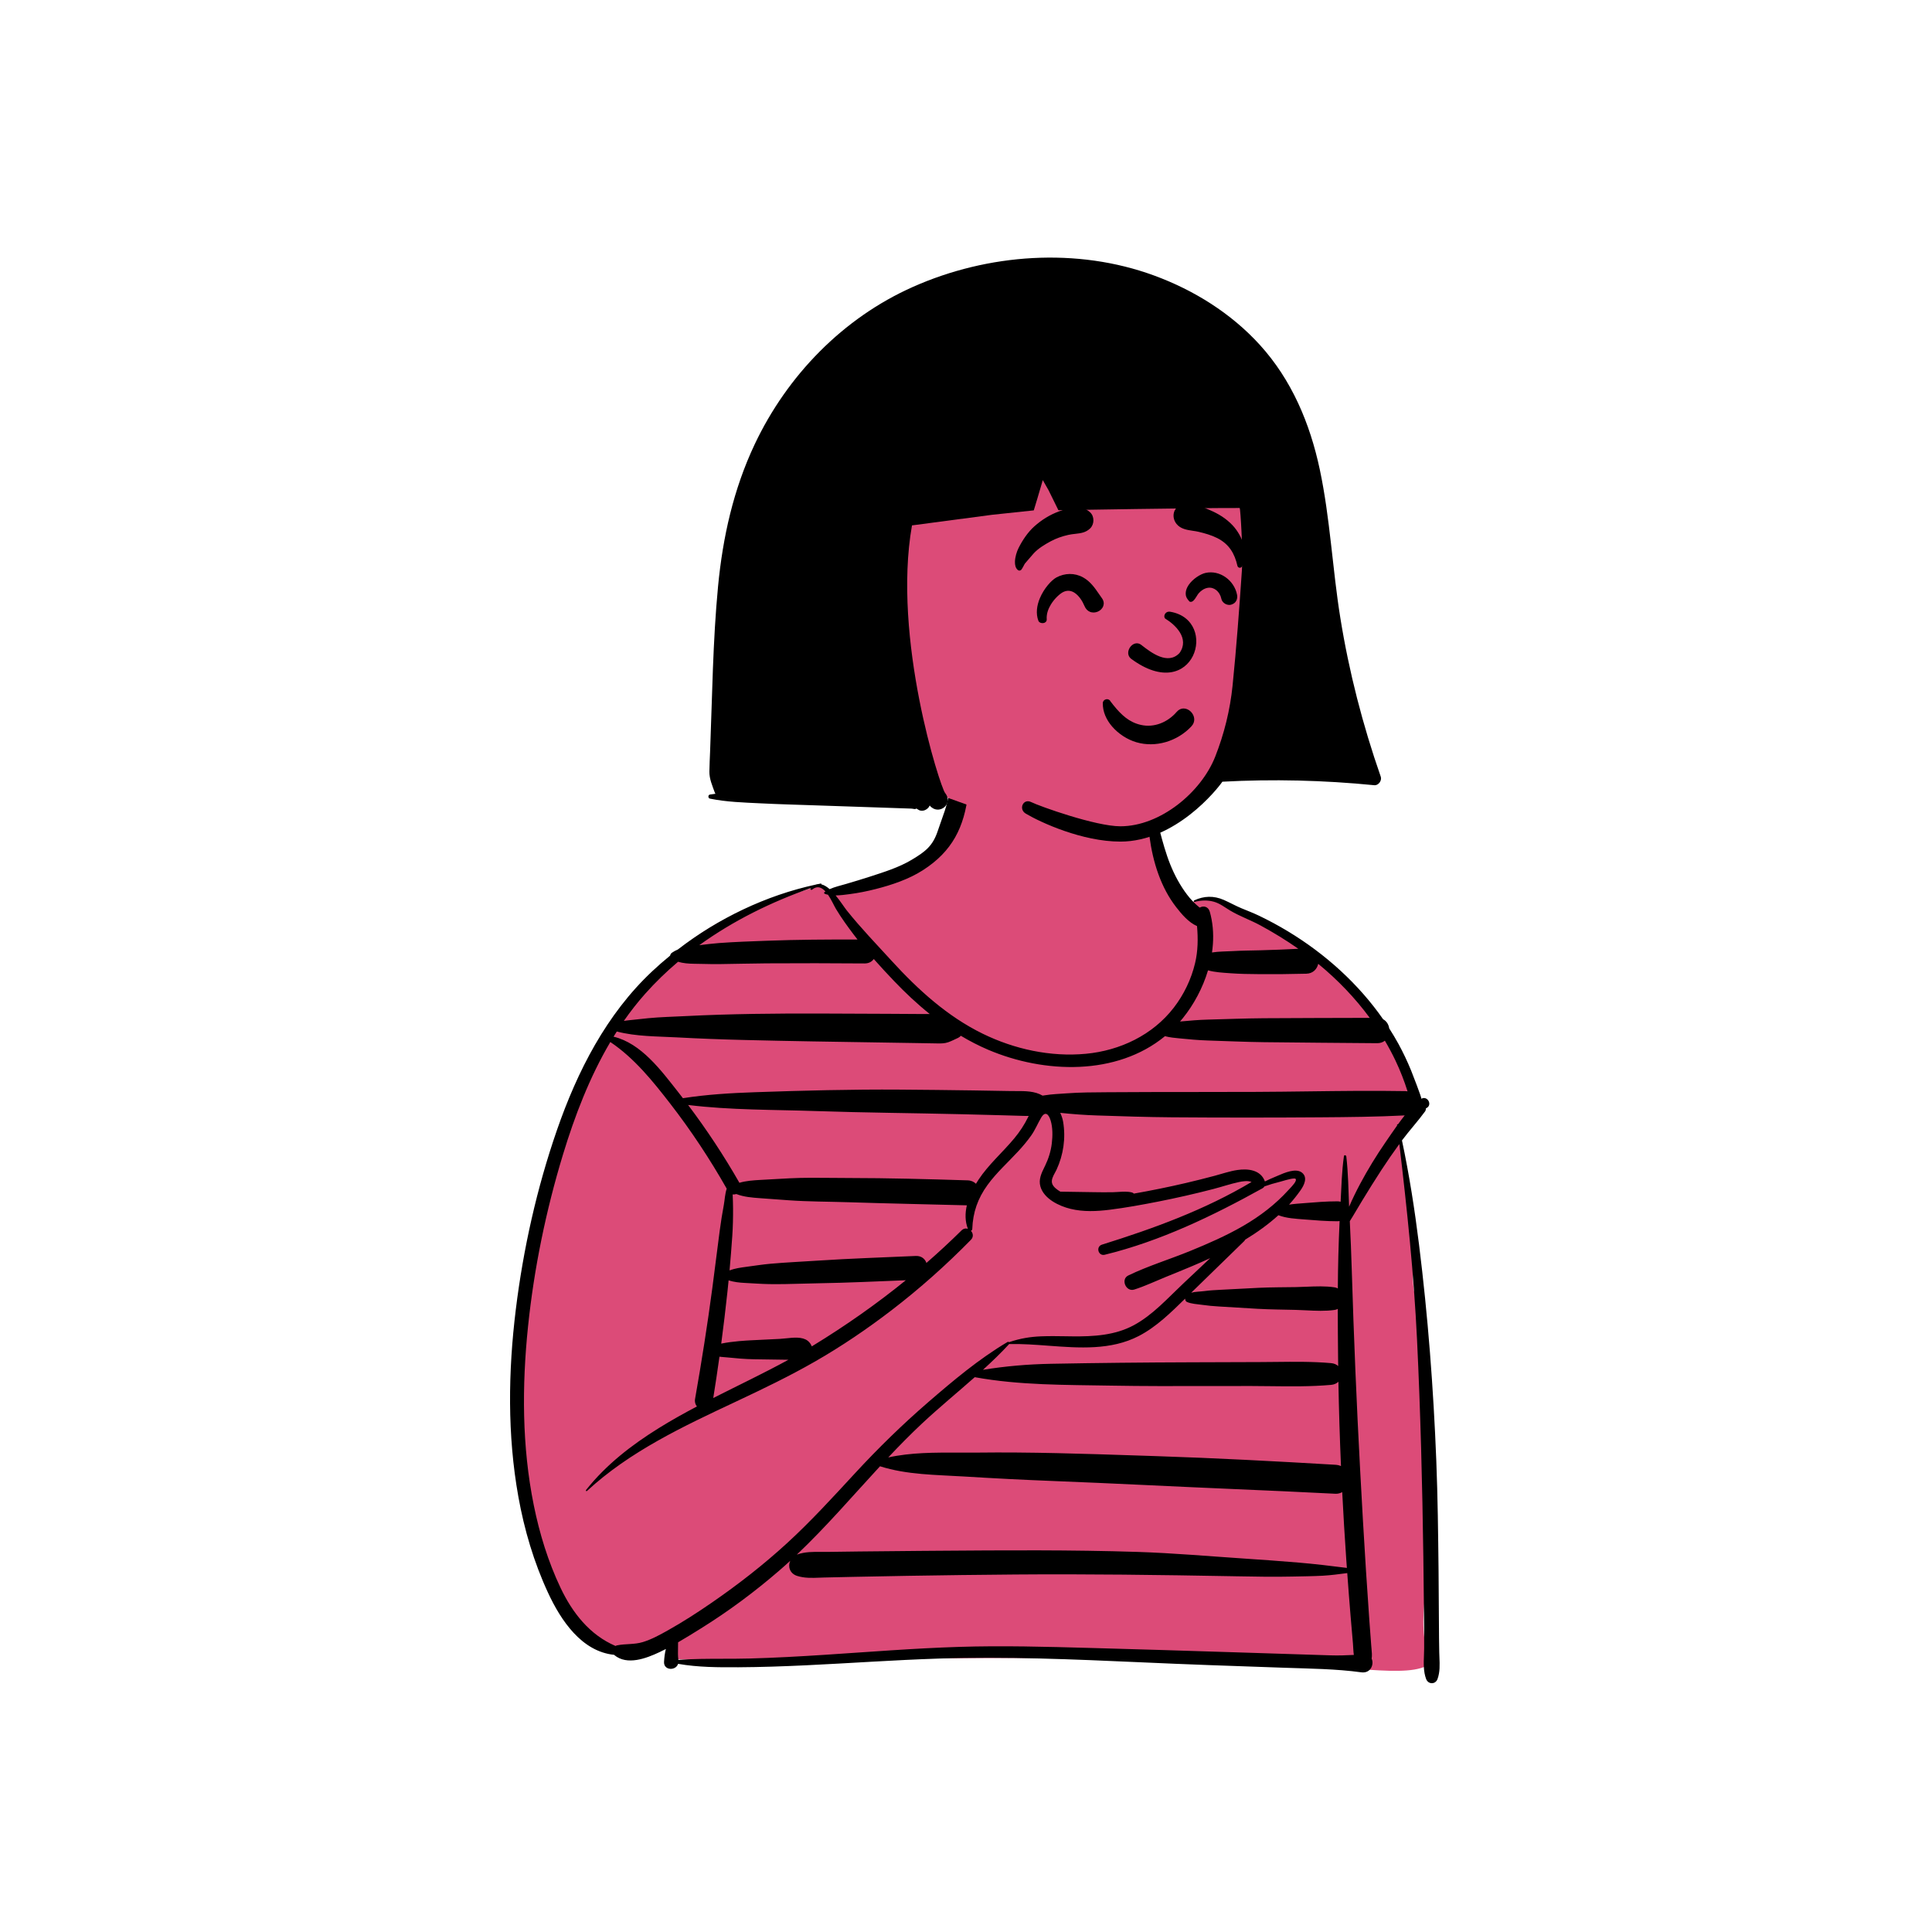<?xml version="1.0" standalone="no"?>
<svg viewBox="-350 -150 1500 1500" xmlns="http://www.w3.org/2000/svg" style="width: 585px; height: 585px; justify-content: center; align-self: center; transform: scale(1, 1);"><g transform="rotate(0 406.862 603.416)"><g transform="translate(0 459)"><path d="M700.283 450.342C693.597 429.797 701.561 406.067 696.356 383.919C694.572 375.159 691.181 342.612 687.777 323.581C685.873 312.935 697.266 309.629 699.016 305.38C711.338 267.21 621.451 177.413 615.964 174.105C607.742 169.353 600.467 165.263 592.433 160.408C568.997 152.176 540.894 129.274 519.647 143.984C482.835 89.186 497.398 21.671 477.423 13.647C457.448 5.622 398.46 -10.596 364.736 10.114C344.522 25.07 346.012 50.817 336.789 72.05C331.375 82.045 328.716 96.524 322.413 103.043C301 125.192 274.298 129.011 244.445 132.771C242.172 133.057 239.78 126.873 237.57 127.637C187.214 145.041 128.62 150.119 71.592 247.574C63.538 261.511 41.811 283.872 49.076 299.978C1.208 411.288 -45.892 661.824 85.453 724.304C89.651 726.989 118.133 712.589 122.774 712.722C130.51 712.945 115.687 731.728 122.774 728.381C174.803 732.329 461.09 722.145 570.828 732.329C646.292 731.764 694.088 744.995 711.513 731.764C704.547 714.931 704.87 696.899 707.072 679.102C723.109 667.168 703.284 583.066 704.962 558.439C719.974 540.443 708.021 472.95 700.283 450.342Z" transform="translate(49.421 -49.418)" fill="#DC4B78" stroke="none"></path><path d="M721.569 677.844C721.805 683.517 722.041 689.202 720.089 694.574C718.496 698.956 712.852 698.88 711.238 694.574C709.072 688.797 709.322 682.315 709.565 676.032C709.633 674.284 709.699 672.552 709.714 670.854C709.781 662.696 709.694 654.544 709.607 646.386C709.44 630.721 709.294 615.055 709.077 599.39C708.301 543.319 706.874 487.219 704.185 431.205C701.743 380.348 696.424 329.764 690.44 279.231C685.62 285.817 681.007 292.542 676.535 299.372C671.357 307.281 666.402 315.296 661.477 323.364C659.022 327.389 656.645 331.458 654.221 335.501C653.493 336.714 652.74 337.913 651.985 339.11C652.619 351.741 653.121 364.385 653.506 377.025C655.082 428.881 657.225 480.725 660.024 532.53C661.432 558.585 662.879 584.643 664.561 610.682C665.391 623.532 666.266 636.381 667.172 649.225C667.636 655.813 668.131 662.398 668.655 668.981C668.711 669.694 668.778 670.397 668.843 671.09C669.101 673.82 669.343 676.388 668.934 678.774C670.991 683.227 668.197 690.374 660.904 689.38C641.07 686.676 621.095 686.541 601.1 685.836C581.53 685.145 561.96 684.456 542.39 683.765C524.804 683.145 507.202 682.37 489.591 681.596C437.343 679.297 385.018 676.996 332.801 678.706C298.32 679.835 263.903 682.319 229.445 683.944C212.078 684.762 194.697 685.364 177.31 685.46C161.749 685.546 145.862 685.508 130.477 682.803C128.68 688.389 119.189 688.007 119.562 681.276C119.741 678.035 120.128 674.577 120.986 671.274C119.362 672.108 117.731 672.922 116.087 673.696C105.717 678.576 90.949 684.217 81.03 676.049C80.939 675.973 80.863 675.888 80.782 675.807C55.502 673.214 39.407 648.954 29.519 627.658C18.508 603.946 11.048 578.682 6.44 552.974C-2.142 505.096 -1.46 455.946 4.457 407.796C10.261 360.559 20.816 313.38 36.409 268.389C52.238 222.721 74.849 178.321 110.535 144.944C114.966 140.8 119.552 136.796 124.278 132.938C124.421 132.071 124.919 131.234 125.67 130.707C127.129 129.682 128.662 128.871 130.247 128.21C161.685 103.958 198.759 86.155 237.365 77.795C238.008 77.563 238.652 77.435 239.299 77.389C239.943 77.256 240.585 77.114 241.229 76.985C241.633 76.905 241.842 77.326 241.681 77.597C243.873 78.12 246.05 79.501 248.137 81.332C252.137 79.521 256.818 78.498 260.761 77.325C266.955 75.483 273.17 73.655 279.312 71.651C290.396 68.034 301.83 64.534 311.891 58.508C322.608 52.09 328.215 47.753 332.086 36.11C336.111 23.997 339.172 17.861 341.195 5.251C342.512 -2.952 356.653 -0.966 355.679 7.212C352.598 33.081 343.578 51.858 320.471 66.661C309.551 73.656 296.373 78.078 283.876 81.256C277.192 82.956 270.507 84.315 263.667 85.193C260.361 85.617 256.528 86.176 252.793 86.21C256.463 90.625 259.557 95.526 261.49 97.94C272.398 111.561 284.602 124.228 296.372 137.102C316.789 159.436 339.52 180.128 366.921 193.54C391.556 205.598 419.612 211.729 447.028 209.162C473.527 206.68 498.927 194.637 515.345 173.323C523.175 163.158 528.874 151.293 531.85 138.811C534.125 129.275 534.223 119.633 533.367 110.001C526.818 107.234 521.164 100.442 517.183 95.311C511.191 87.587 506.779 79.032 503.436 69.864C499.949 60.304 497.773 50.407 496.424 40.339C495.773 35.487 495.492 30.643 495.288 25.754C495.255 24.984 495.212 24.198 495.169 23.402C494.963 19.645 494.746 15.666 495.578 12.102C495.749 11.368 496.823 11.246 497.18 11.892C499.083 15.341 499.837 19.522 500.873 23.307C502.065 27.661 503.331 31.995 504.501 36.352C506.834 45.043 509.216 53.79 512.578 62.15C515.897 70.405 520.28 78.595 525.703 85.67C528.314 89.075 531.316 92.315 534.651 95.023C534.918 95.24 535.196 95.44 535.472 95.643C538.256 94.051 542.091 94.682 543.288 98.889C543.85 100.866 544.307 102.866 544.684 104.881C544.684 104.884 544.685 104.887 544.685 104.89C546.246 113.253 546.244 121.915 544.995 130.5C550.174 129.663 555.563 129.748 560.745 129.447C568.026 129.023 575.314 128.99 582.605 128.796C592.422 128.536 602.236 128.161 612.043 127.642C602.578 121.01 592.683 114.969 582.558 109.467C574.901 105.309 566.55 102.405 559.08 97.95C554.886 95.45 551.236 92.454 546.435 91.098C541.535 89.714 536.528 89.928 531.64 91.202C530.98 91.374 530.515 90.376 531.164 90.071C538.756 86.508 546.387 86.315 554.116 89.68C558.866 91.749 563.336 94.325 568.156 96.296C572.684 98.145 577.228 99.911 581.641 102.029C612.182 116.692 640.137 137.277 662.518 162.777C667.985 169.006 673.114 175.544 677.862 182.346C680.568 183.792 682.143 186.495 682.58 189.411C685.08 193.316 687.467 197.294 689.697 201.357C693.393 208.093 696.671 215.043 699.586 222.151C700.397 224.13 708.055 243.784 707.523 244.09C712.134 241.429 716.299 248.588 711.687 251.214C711.48 251.332 711.276 251.436 711.073 251.535C711.078 252.41 710.872 253.276 710.379 253.952C704.819 261.565 698.383 268.555 692.724 276.117C692.644 276.225 692.566 276.335 692.486 276.442C698.169 303.143 702.357 330.165 705.731 357.249C712.673 412.958 716.926 468.907 719.134 524.993C720.251 553.363 720.579 581.773 720.893 610.161C721.048 624.194 721.143 638.226 721.19 652.259C721.214 659.438 721.291 666.612 721.431 673.79C721.457 675.137 721.513 676.49 721.569 677.844ZM244.883 83.146C244.647 83.306 244.392 83.449 244.166 83.62C243.652 84.006 243.733 84.704 244.339 84.938C245.145 85.253 245.992 85.491 246.864 85.679C249.512 89.52 251.581 94.268 253.026 96.674C257.177 103.588 261.95 110.174 266.806 116.604C267.782 117.895 268.777 119.172 269.776 120.446C246.261 120.39 222.758 120.51 199.257 121.399C186.884 121.868 174.469 122.261 162.122 123.189C157.045 123.571 151.971 124.212 146.91 124.846C173.25 105.806 202.872 91.267 233.559 80.473C233.517 80.52 233.474 80.555 233.432 80.602C232.756 81.352 233.765 82.324 234.526 81.696C238.518 78.395 241.983 79.944 244.883 83.146ZM130.444 137.714C121.417 145.348 112.886 153.6 104.96 162.503C98.997 169.2 93.481 176.266 88.36 183.624C89.367 183.463 90.393 183.32 91.463 183.206C96.692 182.649 101.92 182.052 107.154 181.54C116.804 180.596 126.564 180.395 136.248 179.899C171.139 178.11 206.184 177.819 241.12 177.911C258.693 177.958 276.266 178.03 293.839 178.127C302.595 178.174 311.353 178.229 320.11 178.288C321.786 178.299 323.471 178.287 325.157 178.275L325.834 178.271C316.014 170.38 306.789 161.721 298.136 152.645C292.81 147.059 287.528 141.383 282.403 135.573C280.926 137.633 278.533 139.051 275.216 139.022C249.899 138.802 224.574 138.809 199.257 138.947C186.875 139.014 174.501 139.405 162.122 139.532C158.13 139.573 154.133 139.485 150.137 139.397L150.135 139.397C147.696 139.344 145.257 139.29 142.821 139.266C138.608 139.223 134.427 138.893 130.444 137.714ZM541.902 144.383C547.393 145.907 553.06 146.16 558.865 146.598C566.485 147.175 574.087 147.272 581.727 147.321C593.908 147.399 606.092 147.315 618.269 146.979C623.5 146.835 626.556 143.334 627.463 139.324C627.589 139.426 627.719 139.526 627.845 139.63C642.666 151.841 656.095 165.807 667.475 181.266C640.069 181.352 612.66 181.37 585.254 181.554C570.765 181.652 556.265 182.247 541.78 182.62C534.674 182.802 527.672 183.391 520.596 184.063C520.456 184.077 520.308 184.089 520.165 184.102C520.915 183.237 521.659 182.36 522.386 181.458C530.844 170.977 537.801 158.063 541.902 144.383ZM508.481 195.489C470.964 226.305 414.969 224.622 371.313 206.071C363.936 202.936 356.834 199.262 349.98 195.167C349.402 195.848 348.694 196.425 347.823 196.815C345.327 197.932 342.811 199.281 340.23 200.18C337.443 201.151 334.828 201.159 331.903 201.114C326.667 201.034 321.431 200.933 316.196 200.846C306.49 200.684 296.784 200.529 287.078 200.381C252.106 199.85 217.148 199.311 182.183 198.452C164.593 198.02 147.061 197.364 129.492 196.415C114.25 195.591 97.793 195.79 82.875 191.856C82.024 193.185 81.186 194.523 80.36 195.869C101.892 201.008 117.404 222.239 130.489 238.823C131.745 240.415 132.973 242.028 134.213 243.633C152.68 240.754 171.317 239.647 190.025 238.996C227.626 237.685 265.159 236.724 302.784 236.982C321.742 237.112 340.7 237.317 359.656 237.598C369.3 237.741 378.944 237.903 388.589 238.085C390.006 238.111 391.443 238.108 392.891 238.105C400.017 238.088 407.352 238.071 413.461 241.641C414.09 241.553 414.714 241.465 415.327 241.366C420.811 240.472 426.414 240.292 431.951 239.88C442.59 239.089 453.177 239.087 463.843 239.01C485.96 238.852 508.076 238.84 530.192 238.827C546.616 238.818 563.04 238.808 579.466 238.74C592.876 238.684 606.289 238.513 619.703 238.342C644.832 238.022 669.964 237.702 695.083 238.137C695.693 238.148 696.263 238.214 696.811 238.309C694.252 230.155 691.136 222.18 687.459 214.463C684.938 209.172 682.176 204.012 679.207 198.979C677.693 200.2 675.697 200.96 673.202 200.937C643.886 200.676 614.569 200.507 585.254 200.145C570.763 199.966 556.265 199.289 541.78 198.837C534.348 198.604 527.02 197.921 519.624 197.178C516.332 196.848 512.209 196.509 508.481 195.489ZM103.099 665.901C96.398 667.95 89.746 667.061 83.032 668.465C82.619 668.551 82.238 668.711 81.889 668.922C61.783 660.332 48.381 643.094 39.209 623.778C29.541 603.417 22.877 581.651 18.413 559.587C9.209 514.1 9.193 466.936 13.957 420.918C18.638 375.708 27.906 330.743 41.132 287.264C50.213 257.41 61.786 227.249 77.855 200.028C96.41 212.46 110.8 230.36 124.356 247.856C140.555 268.765 155.153 290.891 168.22 313.881C166.869 317.819 166.659 322.759 166.011 326.279C164.762 333.067 163.634 339.94 162.747 346.786C160.852 361.419 159.034 376.06 157.097 390.687C153.266 419.611 148.692 448.456 143.639 477.19C143.23 479.52 143.884 481.488 145.087 482.965C135.065 488.247 125.174 493.764 115.537 499.744C94.35 512.891 74.549 528.206 59.003 547.848C58.599 548.358 59.232 549.04 59.732 548.578C93.07 517.774 134.488 498.434 175.153 479.321C195.934 469.553 216.613 459.628 236.551 448.208C257.401 436.268 277.285 422.774 296.343 408.15C318.105 391.452 338.59 373.196 357.793 353.61C360.055 351.301 359.507 348.411 357.805 346.585C358.38 346.407 358.844 345.907 358.874 345.073C359.335 332.282 363.176 321.385 370.696 311.033C377.672 301.428 386.563 293.513 394.583 284.823C398.147 280.961 401.553 276.938 404.594 272.646C407.725 268.229 409.632 263.353 412.357 258.738C415.54 253.345 418.248 256.1 419.723 260.982C421.396 266.516 421.292 272.995 420.62 278.684C419.909 284.704 418.076 290.573 415.436 296.014C415.275 296.345 415.113 296.676 414.95 297.008C412.604 301.801 410.205 306.703 411.766 312.182C414.509 321.809 426.269 327.384 435.178 329.552C445.098 331.966 455.475 331.497 465.52 330.245C478.1 328.676 490.62 326.38 503.055 323.938C517.456 321.111 531.772 317.848 545.976 314.161C552.653 312.428 559.283 310.149 566.025 308.714C568.429 308.203 572.878 307.435 575.703 308.688C539.388 330.336 499.797 344.758 459.586 357.325C454.59 358.885 456.639 366.43 461.752 365.18C504.951 354.618 545.593 335.015 584.272 313.545C584.864 313.215 585.366 312.706 585.735 312.104C589.626 310.735 593.582 309.546 597.616 308.565C597.964 308.48 598.59 308.298 599.382 308.067C602.697 307.103 608.916 305.294 609.852 306.243C611.268 307.678 607.237 311.896 605.189 314.038C604.862 314.381 604.585 314.67 604.39 314.887C594.282 326.084 582.259 335.223 569.245 342.778C556.044 350.44 541.998 356.549 527.886 362.314C512.078 368.772 495.369 373.848 480.003 381.271C473.899 384.22 478.182 394.237 484.613 392.206C492.901 389.587 500.954 385.738 509.008 382.468C515.85 379.692 522.693 376.917 529.496 374.046C534.239 372.044 538.95 369.975 543.615 367.813C536.627 374.389 529.638 380.965 522.651 387.544C510.551 398.936 499.054 411.913 484.262 419.903C469.648 427.797 452.976 428.715 436.709 428.545C434.849 428.525 432.991 428.497 431.134 428.468C424.837 428.371 418.551 428.275 412.244 428.529C403.649 428.875 396.016 430.196 387.871 432.901C387.721 432.951 387.612 433.041 387.52 433.143C387.235 432.796 386.752 432.622 386.253 432.917C364.12 446.003 343.945 462.979 324.542 479.757C304.544 497.05 285.727 515.439 267.798 534.864C250.637 553.455 233.613 572.118 214.939 589.224C196.706 605.926 177.221 621.092 156.875 635.128C145.789 642.776 134.429 650.141 122.675 656.725C116.394 660.243 110.015 663.787 103.099 665.901ZM361.733 310.073C362.374 309.001 363.031 307.956 363.699 306.943C371.528 295.075 382.445 285.701 391.483 274.819C395.734 269.701 399.382 264.186 402.283 258.194C402.412 257.928 402.544 257.659 402.674 257.39C400.951 257.435 399.23 257.389 397.567 257.339C392.246 257.178 386.925 257.024 381.605 256.875C371.297 256.587 360.987 256.319 350.677 256.075C313.091 255.185 275.497 254.911 237.924 253.638C204.761 252.515 171.22 252.946 138.244 248.901C152.778 268.178 166.087 288.339 178.076 309.309C183.278 307.767 188.937 307.391 194.264 307.089C201.883 306.657 209.503 306.207 217.126 305.829C227.996 305.29 238.947 305.4 249.87 305.509C254.202 305.553 258.529 305.596 262.845 305.599C293.667 305.62 324.457 306.46 355.262 307.421C358.037 307.507 360.191 308.535 361.733 310.073ZM679.779 277.735C672.58 288.205 665.966 298.984 659.987 310.196C656.904 315.979 654.028 321.877 651.439 327.895C650.901 314.883 650.783 301.717 649.262 288.833C649.153 287.903 647.602 287.451 647.439 288.585C645.759 300.268 645.482 312.253 644.847 324.061C644.116 323.837 643.308 323.708 642.418 323.708C633.778 323.708 625.268 324.416 616.659 325.114C612.801 325.426 608.765 325.665 604.83 326.28C607.997 322.782 610.947 319.087 613.67 315.233C616.447 311.302 619.621 305.159 614.782 301.383C610.088 297.72 601.435 301.479 595.893 303.887C595.124 304.221 594.414 304.529 593.784 304.788C591.167 305.862 588.6 307.031 586.073 308.274C582.882 299.334 573.101 298.149 564.716 299.383C558.738 300.264 552.935 302.309 547.109 303.866C539.712 305.842 532.284 307.702 524.829 309.448C511.404 312.59 497.887 315.337 484.306 317.717C483.947 317.3 483.449 316.971 482.784 316.805C479.427 315.966 475.82 316.196 472.279 316.422C470.914 316.51 469.56 316.596 468.233 316.621C463.329 316.712 458.424 316.705 453.52 316.604C444.759 316.425 436.007 316.352 427.248 316.2C424.758 314.691 421.601 312.525 420.828 309.684C420.083 306.949 421.707 303.987 423.13 301.39C423.552 300.621 423.956 299.883 424.276 299.194C429.649 287.606 431.528 274.638 429.42 262.018C429.044 259.768 428.27 257.308 427.152 255.003C436.749 256.03 446.221 256.727 455.87 257.042C475.137 257.669 494.403 258.326 513.679 258.469C552.22 258.756 590.762 258.758 629.303 258.476C651.095 258.317 672.837 258.117 694.602 257.004C692.828 259.252 691.103 261.549 689.419 263.881C689.071 263.777 688.616 263.964 688.669 264.396C688.686 264.547 688.704 264.697 688.722 264.847C685.649 269.139 682.691 273.499 679.779 277.735ZM323.286 371.538C322.145 368.366 319.365 365.926 314.936 366.128C289.696 367.274 264.409 368.069 239.198 369.73C226.917 370.54 214.586 371.085 202.325 372.159C196.001 372.714 189.688 373.745 183.391 374.565C179.074 375.128 174.554 375.781 170.413 377.315C171.216 368.45 171.924 359.578 172.539 350.693C173.032 343.555 173.182 336.352 173.144 329.196C173.125 325.574 173.002 321.931 172.827 318.31C173.199 318.385 173.572 318.422 173.938 318.377C174.584 318.297 175.187 318.221 175.747 318.071C181.55 320.342 188.118 320.843 194.264 321.282C201.554 321.801 208.842 322.354 216.132 322.874C231.643 323.981 247.3 323.909 262.845 324.416C293.446 325.413 324.053 325.993 354.66 326.812C353.24 332.905 353.19 339.162 355.463 345.061C353.88 344.536 352.057 344.78 350.501 346.317C341.685 355.026 332.606 363.426 323.286 371.538ZM643.083 366.125C642.863 374.53 642.746 382.941 642.686 391.353C641.959 390.936 641.14 390.632 640.217 390.492C633.028 389.395 625.471 389.713 618.041 390.027C615.346 390.14 612.668 390.253 610.031 390.298C600.452 390.458 590.84 390.404 581.27 390.856C571.681 391.309 562.096 391.85 552.509 392.346C548.011 392.581 543.562 392.782 539.099 393.391C536.041 393.808 532.13 393.778 528.863 394.648C542.568 381.375 556.199 368.024 569.867 354.714C570.276 354.314 570.572 353.892 570.779 353.462C579.893 347.909 588.641 341.659 596.563 334.502C602.846 336.924 609.998 337.23 616.659 337.77C625.27 338.469 633.775 339.176 642.418 339.176C643.002 339.176 643.549 339.119 644.064 339.018C643.641 348.049 643.32 357.08 643.083 366.125ZM231.061 431.944C232.453 433.017 233.629 434.6 234.252 436.323C234.61 436.106 234.973 435.898 235.331 435.679C260.431 420.337 284.494 403.471 307.267 384.986C284.585 385.881 261.89 386.964 239.198 387.341C234.99 387.411 230.774 387.527 226.556 387.643L226.555 387.643C218.142 387.875 209.72 388.107 201.329 387.975C195.023 387.876 188.694 387.368 182.394 387.068C178.19 386.868 173.76 386.387 169.684 385.076C169.405 387.921 169.123 390.766 168.819 393.61C167.369 407.158 165.747 420.681 163.959 434.182C172.611 432.338 184.391 431.737 186.699 431.625C194.304 431.253 201.91 430.881 209.515 430.508C210.929 430.439 212.506 430.27 214.162 430.092C220.027 429.463 226.887 428.728 231.061 431.944ZM387.608 434.369C387.573 434.424 387.55 434.483 387.503 434.536C381.053 441.507 374.208 448.11 367.167 454.524C384.557 451.669 402.128 450.184 419.776 449.848C456.067 449.157 492.335 448.803 528.632 448.682C546.608 448.622 564.585 448.562 582.56 448.503C586.573 448.489 590.591 448.444 594.609 448.399C608.919 448.239 623.246 448.079 637.488 449.333C639.817 449.538 641.642 450.389 642.97 451.605C642.946 449.534 642.906 447.462 642.886 445.389C642.767 432.672 642.651 419.948 642.636 407.223C641.923 407.616 641.12 407.9 640.217 408.03C632.982 409.073 625.437 408.698 617.997 408.328C615.322 408.195 612.66 408.063 610.031 407.998C600.12 407.751 590.177 407.705 580.279 407.145C570.359 406.584 560.443 405.954 550.526 405.359C546.028 405.089 541.649 404.709 537.19 404.059C533.313 403.495 529.084 403.391 525.473 401.807C524.589 401.421 524.22 400.371 524.148 399.499C524.142 399.419 524.135 399.339 524.129 399.26C513.142 410.007 501.824 421.188 488.157 428.262C466.577 439.433 441.962 437.599 417.849 435.802C407.754 435.05 397.748 434.304 388.09 434.522C387.888 434.526 387.734 434.462 387.608 434.369ZM162.58 444.335C164.497 444.59 166.398 444.673 167.852 444.821C175.152 445.557 182.338 446.225 189.675 446.332C196.95 446.438 204.224 446.544 211.499 446.651C213.046 446.672 214.593 446.696 216.14 446.718C196.984 457.182 177.24 466.554 157.775 476.422C159.49 465.742 161.091 455.046 162.58 444.335ZM360.788 460.24C395.755 466.606 431.27 466.17 466.714 466.8C491.414 467.24 516.137 467.181 540.854 467.123L540.91 467.123C552.467 467.096 564.021 467.069 575.57 467.093C580.498 467.103 585.437 467.163 590.38 467.222C606.104 467.412 621.869 467.602 637.488 466.208C639.914 465.991 641.794 465.071 643.135 463.766C643.509 485.602 644.194 507.43 645.139 529.248C643.807 528.682 642.353 528.338 640.842 528.249C594.492 525.522 548.139 523.048 501.732 521.537C496.812 521.376 491.893 521.213 486.972 521.049L486.967 521.049L486.93 521.048C445.482 519.671 403.998 518.293 362.54 518.795C357.736 518.853 352.874 518.833 347.982 518.814C329.81 518.742 311.218 518.667 293.627 522.555C302.113 513.538 310.781 504.688 319.848 496.214C333.067 483.861 347.173 472.29 360.788 460.24ZM352.595 537.356C330.828 536.018 308.159 536.093 287.236 529.411C265.9 552.506 245.443 576.417 222.608 598.053C222.679 598.026 222.74 597.987 222.812 597.961C228.812 595.749 235.455 595.813 241.933 595.876L241.939 595.876C243.631 595.893 245.311 595.909 246.966 595.885C254.92 595.77 262.874 595.664 270.828 595.567C286.737 595.375 302.646 595.221 318.556 595.108C323.162 595.075 327.769 595.041 332.376 595.006L332.38 595.006C384.018 594.623 435.724 594.239 487.325 595.907C514.898 596.797 542.465 599.241 569.988 601.065C584.112 602.002 598.209 603.006 612.313 604.198C624.873 605.258 637.245 606.755 649.712 608.319C649.557 606.139 649.389 603.962 649.238 601.783C648.025 584.358 646.983 566.922 646.094 549.479C644.513 550.361 642.721 550.843 640.842 550.749C614.354 549.415 587.861 548.188 561.362 547.075C514.97 545.126 468.601 542.676 422.202 540.874C398.97 539.969 375.8 538.783 352.595 537.356ZM610.056 675.346C619.012 675.631 627.967 675.917 636.924 676.202C643.048 676.396 649.063 676.215 655.117 675.883C654.696 673.044 654.677 669.993 654.422 667.006C653.8 659.762 653.17 652.518 652.557 645.274C651.63 634.303 650.8 623.325 650.005 612.344C643.7 613.146 637.356 614.038 631.05 614.379C623.179 614.803 615.267 614.86 607.387 615.038C593.019 615.363 578.664 615.098 564.297 614.833L564.293 614.833C562.913 614.807 561.533 614.782 560.153 614.757C504.142 613.747 448.161 612.984 392.141 613.436C364.297 613.662 336.454 614.007 308.612 614.473C294.36 614.712 280.108 614.983 265.857 615.285C258.565 615.439 251.274 615.602 243.983 615.773C242.747 615.802 241.514 615.849 240.285 615.897C234.371 616.125 228.535 616.35 222.812 614.504C217.143 612.674 215.56 607.102 217.538 602.78C214.696 605.387 211.825 607.967 208.897 610.493C189.849 626.926 169.655 641.959 148.291 655.247C142.431 658.891 136.502 662.6 130.461 666.089C130.483 667.57 130.449 669.052 130.415 670.539C130.345 673.594 130.275 676.652 130.692 679.717C142.189 678.895 153.761 678.878 165.321 678.861C172.278 678.851 179.231 678.84 186.161 678.655C205.528 678.135 224.873 677.049 244.204 675.796C278.976 673.539 313.724 670.728 348.561 669.641C382.421 668.585 416.288 669.52 450.139 670.454L450.142 670.454L452.832 670.529C487.664 671.49 522.49 672.559 557.317 673.668C574.896 674.227 592.476 674.787 610.056 675.346Z" transform="translate(46 -0)" fill="#000000" fill-rule="evenodd" stroke="none"></path></g><g transform="translate(225 0)"><g><g><path d="M350.531 29.685C290.399 -10.118 169.931 -5.795 103.737 18.591C39.149 39.074 16.536 96.149 5.812 157.812C-7.223 227.115 -5.471 327.018 88.263 325.809C101.441 332.182 116.04 334.946 129.675 340.224C148.337 346.676 166.635 354.166 185.572 359.817C222.87 371.829 264.374 370.784 299.755 353.207C319.302 343.765 327.393 329.06 340.177 313.391C377.367 267.806 396.08 202.568 394.404 144.604C391.463 103.789 384.712 56.541 350.531 29.685Z" transform="translate(39 132)" fill="#DC4B78" stroke="none"></path><path d="M490.624 279.695C484.454 241.395 482.744 202.445 474.664 164.445C467.064 128.686 452.854 94.895 428.024 67.635C405.804 43.245 377.074 25.335 346.234 13.985C286.154 -8.125 217.054 -3.125 158.934 22.686C104.534 46.835 61.144 91.515 35.854 145.135C19.424 179.975 11.164 217.015 7.494 255.245C3.424 297.715 2.984 340.625 1.324 383.245C1.124 388.505 0.834 393.765 0.764 399.026C0.684 404.785 3.014 409.835 4.914 415.195C5.044 415.575 5.234 415.936 5.464 416.276C4.034 416.455 2.604 416.665 1.174 416.895C-0.426 417.145 -0.356 419.745 1.174 420.055C14.124 422.695 27.434 423.065 40.604 423.715C54.254 424.395 67.924 424.766 81.594 425.225C94.924 425.675 108.254 426.125 121.584 426.575C128.584 426.815 135.584 427.055 142.584 427.285C145.914 427.395 149.244 427.516 152.584 427.625C154.244 427.686 155.914 427.734 157.574 427.795C158.924 427.835 161.124 428.695 161.264 427.705C161.514 427.856 161.784 427.984 162.074 428.075C162.394 428.245 162.704 428.445 163.004 428.665C164.634 429.785 167.104 429.645 168.754 428.665C168.904 428.575 169.064 428.475 169.224 428.375C170.454 427.645 171.314 426.585 171.794 425.385C178.634 433.645 190.744 424.365 183.744 415.625C179.984 410.925 142.584 295.695 158.064 207.915L220.144 199.695C231.494 198.545 252.614 196.255 252.614 196.255C252.614 196.255 257.784 179.385 259.264 173.955C259.374 173.555 259.484 173.145 259.604 172.745C261.084 175.356 262.574 177.955 264.074 180.555L271.734 196.125C271.734 196.125 384.794 194.235 412.514 194.415C412.984 194.415 415.214 228.115 414.204 242.955C412.164 272.755 409.994 302.535 406.974 332.255C405.046 351.285 400.4 369.948 393.479 387.488C382.547 415.195 350.804 441.53 319.854 441.53C300.588 441.53 257.054 425.927 250.714 422.776C244.374 419.625 240.596 428.225 246.374 431.665C258.078 438.633 290.339 453.415 319.854 453.415C362.717 453.415 395.074 412.745 399.044 406.915C438.074 404.776 477.994 405.765 516.974 409.635C520.244 409.955 523.064 406.015 522.014 403.005C508.014 362.936 497.364 321.606 490.624 279.695Z" transform="translate(-25 50)" fill="#000000" stroke="none"></path></g></g><g transform="translate(159 186)"><g><path d="M175.373 49.587C175.699 49.444 175.991 49.205 176.203 48.858C178.978 44.31 179.267 38.881 178.039 33.564C176.563 27.172 172.899 20.959 168.944 16.756C163.959 11.458 157.895 7.754 151.246 4.947C150.762 4.743 150.267 4.531 149.763 4.315C142.964 1.405 134.597 -2.01 127.865 1.471C125.161 2.87 123.673 5.204 123.256 7.75C122.814 10.453 123.597 13.41 125.462 15.722C128.557 19.559 133.339 20.353 138.087 21.047C139.602 21.268 141.106 21.486 142.53 21.823C147.429 22.982 152.604 24.436 157.104 26.724C166.253 31.376 170.54 38.59 172.747 48.285C172.837 48.678 173.037 48.999 173.3 49.241C173.575 49.493 173.921 49.658 174.285 49.719C174.651 49.781 175.032 49.737 175.373 49.587ZM58.394 19.193C55.069 22.433 51.134 22.935 47.153 23.381C44.941 23.631 43.175 23.833 41.437 24.225C36.66 25.303 31.939 26.927 27.632 29.266C23.129 31.711 18.222 34.659 14.692 38.436C13.853 39.335 13.062 40.278 12.269 41.223C11.546 42.085 10.851 42.915 10.117 43.715C9.274 44.634 8.474 45.597 7.679 46.558C7.187 47.368 7.09 47.568 6.99 47.775C6.841 48.087 6.668 48.436 6.47 48.81C6.198 49.323 5.881 49.884 5.548 50.393C4.994 51.323 4.697 51.58 4.44 51.694C4.014 51.884 3.61 51.977 3.218 51.927C2.851 51.879 2.504 51.703 2.162 51.414C0.455 49.971 -0.048 47.605 0.004 45.092C0.082 41.279 1.488 37.058 2.785 34.463C5.799 28.433 9.979 22.165 15.006 17.665C20.742 12.528 27.018 8.639 34.226 5.959C38.705 4.293 43.891 2.764 48.771 2.957C52.284 3.096 55.637 4.14 58.407 6.748C60.107 8.349 60.923 10.625 60.923 12.901C60.923 15.221 60.076 17.555 58.394 19.193ZM164.634 78.33C166.478 78.882 167.779 78.621 169.441 77.755C170.719 77.09 171.589 76.039 172.088 74.812C172.599 73.556 172.706 72.108 172.454 70.766C171.405 65.195 168.042 60.251 163.503 57.067C159.091 53.973 153.589 52.544 148.048 53.734C144.003 54.604 138.007 58.442 134.85 63.124C133.504 65.12 132.671 67.26 132.581 69.372C132.495 71.387 133.008 73.418 135.676 76.096C135.935 76.177 136.208 76.221 136.477 76.221C137.138 76.221 137.821 75.944 138.274 75.544C139.469 74.493 140.311 73.164 141.178 71.733C141.641 70.968 142.102 70.198 142.69 69.519C144.449 67.493 147.002 65.774 149.683 65.326C152.167 64.911 154.406 65.647 156.181 67.035C158.256 68.66 159.713 71.152 160.252 73.815C160.472 74.893 161.036 75.866 161.818 76.648C162.607 77.437 163.615 78.024 164.634 78.33ZM46.175 69.111C43.748 67.559 40.893 67.026 37.729 68.466C35.256 69.59 30.919 73.338 27.901 78.266C25.836 81.637 24.372 85.592 24.677 89.712C24.748 90.668 24.394 91.374 23.837 91.895C23.396 92.307 22.76 92.61 22.013 92.705C21.379 92.785 20.669 92.713 20.091 92.532C18.993 92.19 18.412 91.477 18.193 90.896C16.08 85.284 16.99 79.021 19.358 73.371C22.555 65.746 28.359 59.358 32.162 57.299C38.67 53.774 46.347 53.612 52.864 57.203C58.411 60.26 61.88 65.194 65.33 70.224C66.064 71.293 66.791 72.355 67.544 73.398C69.051 75.487 69.201 77.559 68.618 79.336C67.971 81.305 66.322 82.966 64.259 83.836C62.353 84.639 60.141 84.752 58.183 83.927C56.529 83.229 55.012 81.87 54.051 79.562C52.434 75.677 49.739 71.39 46.175 69.111ZM127.748 115.98C135.872 104.601 124.366 93.898 116.814 89.308C114.836 87.888 116.406 83.184 120.634 83.911C159.031 90.508 139.136 156.649 90.112 120.354C84.275 115.645 91.343 105.275 97.634 109.307C97.953 109.552 98.288 109.81 98.636 110.08C105.704 115.544 118.636 125.542 127.748 115.98ZM117.042 185.1C109.675 187.233 101.768 187.424 94.259 185.221C87.448 183.222 80.455 178.823 75.442 173.003C70.989 167.832 68.106 161.549 68.219 154.842C68.232 154.076 68.505 153.436 68.927 152.94C69.38 152.406 70.014 152.039 70.693 151.88C71.391 151.716 72.129 151.774 72.757 152.059C73.326 152.318 73.813 152.757 74.118 153.398C74.888 154.41 75.655 155.407 76.426 156.376C82.62 164.024 88.618 169.74 97.932 171.79C102.985 172.903 108.032 172.409 112.663 170.712C117.62 168.895 122.102 165.7 125.613 161.612C127.2 159.765 129.074 159.011 130.905 158.998C132.982 158.983 135.034 159.948 136.579 161.49C138.099 163.006 139.116 165.065 139.209 167.219C139.29 169.11 138.673 171.085 137.032 172.848C131.626 178.652 124.621 182.904 117.042 185.1Z" transform="translate(54 55.059)" fill="#000000" fill-rule="evenodd" stroke="none"></path></g></g><g transform="translate(123 338)"></g><g transform="translate(47 241)"></g></g></g></svg>